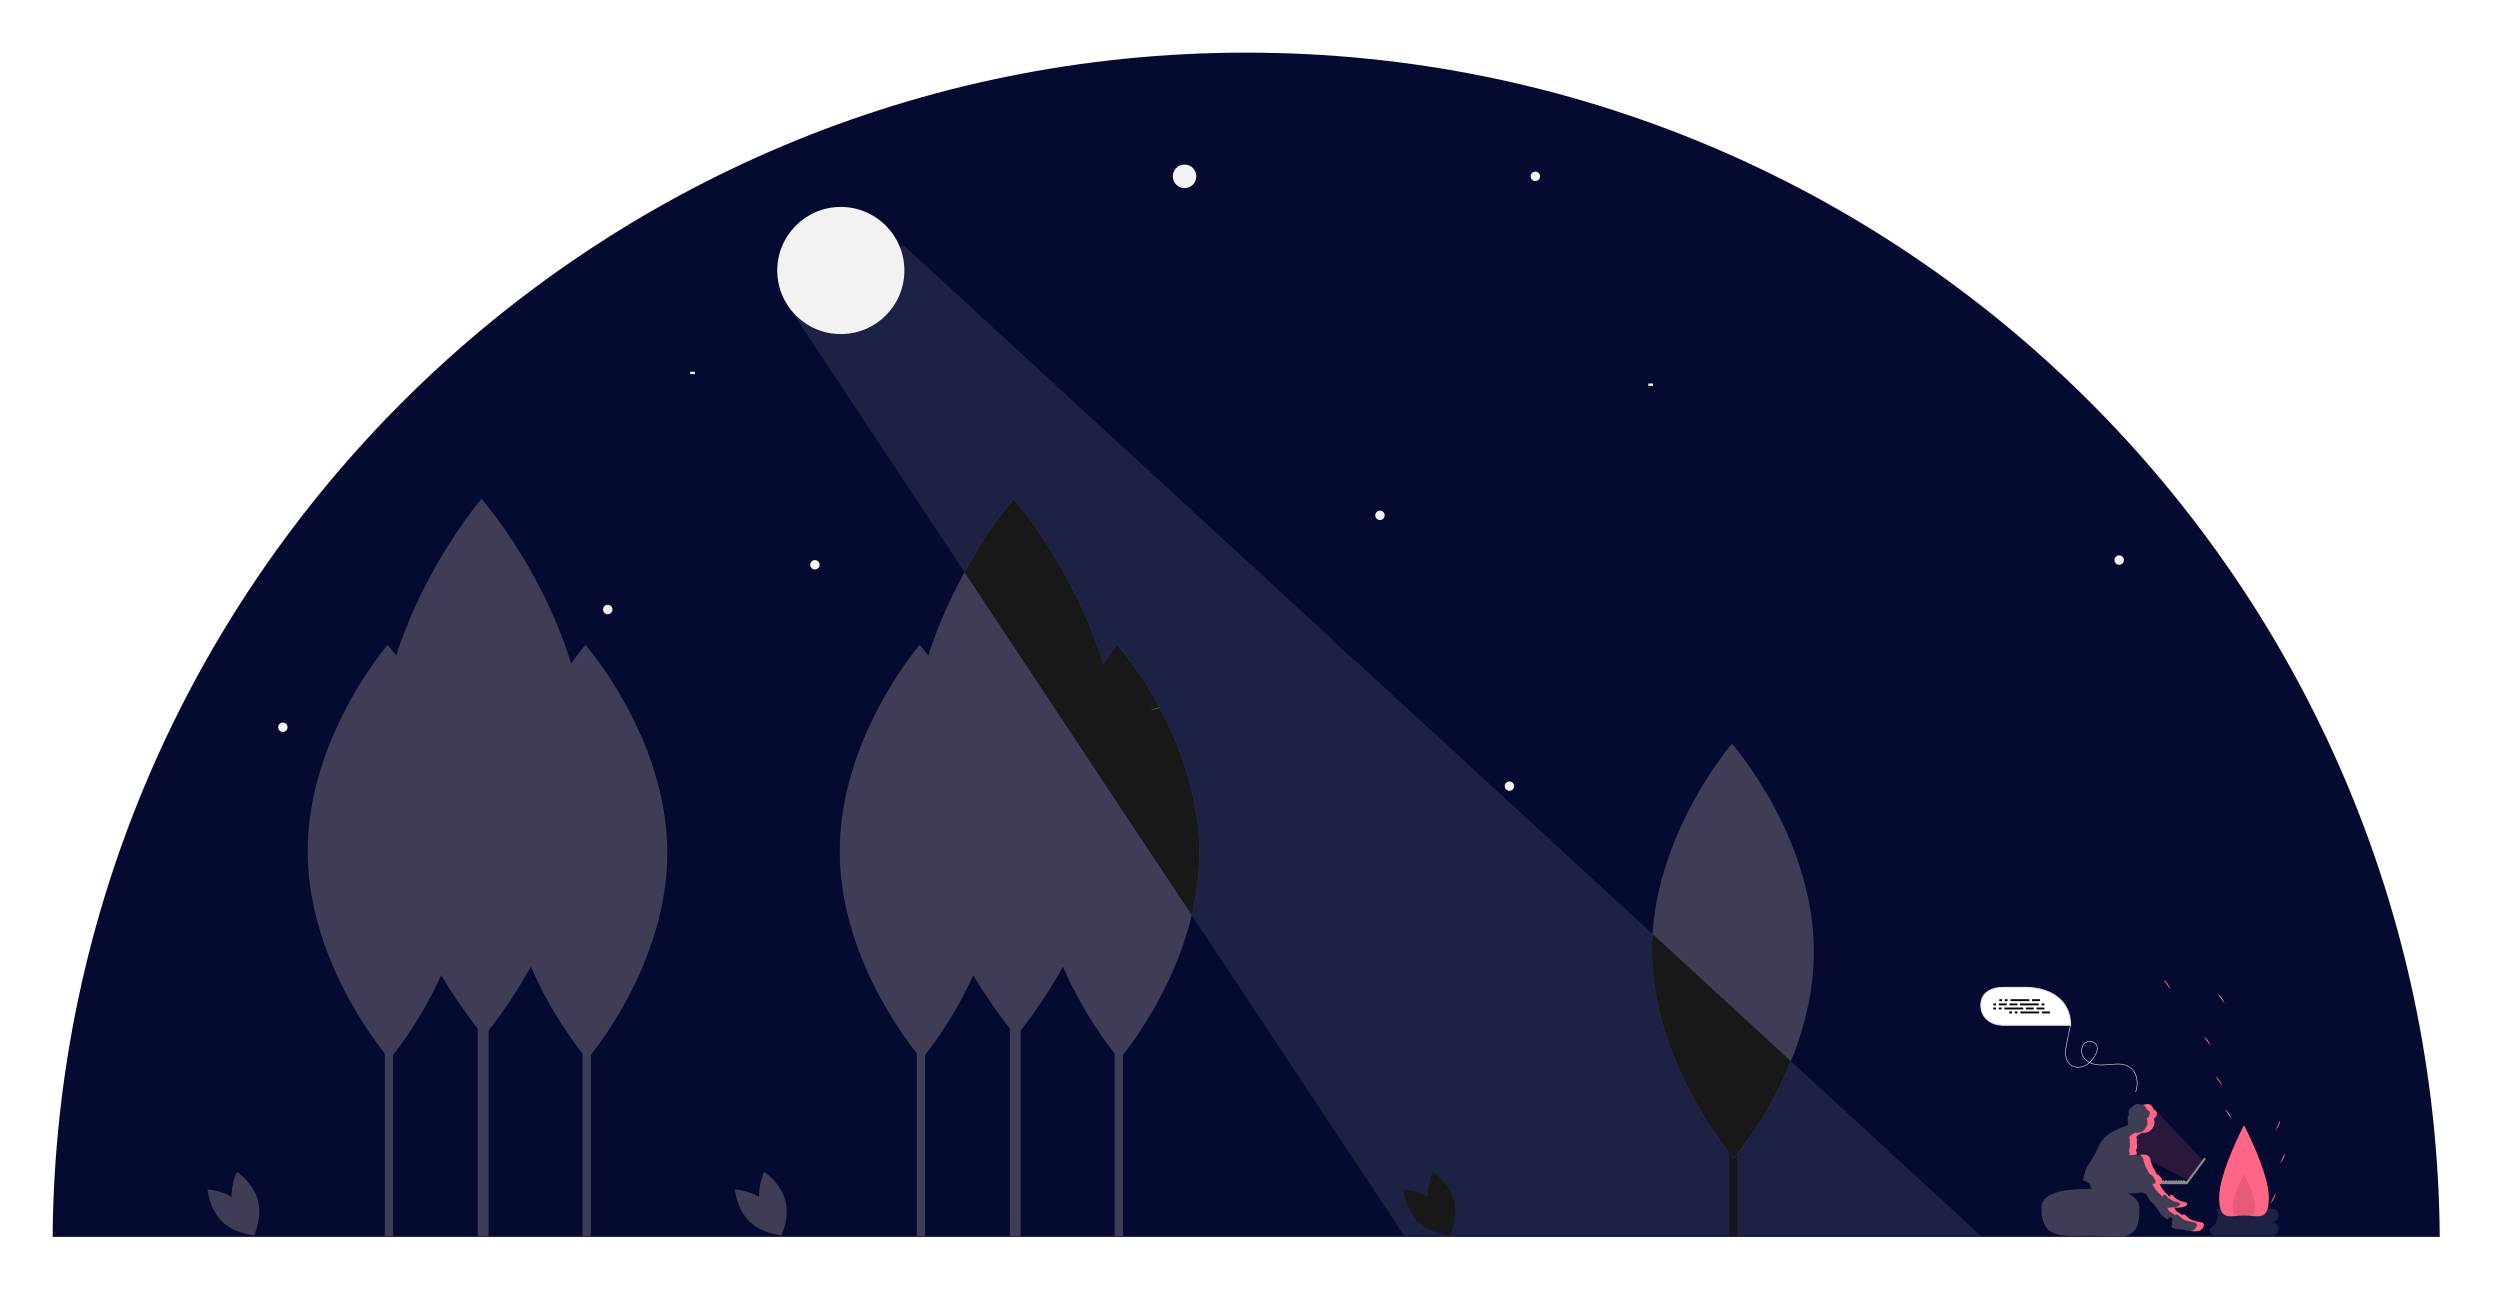 <svg width="190" height="98" viewBox="0 0 190 98" fill="none" xmlns="http://www.w3.org/2000/svg">
<g id="codingInTheMoonlight" clip-path="url(#clip0_12_2)" filter="url(#filter0_d_12_2)">
<path id="Vector" d="M94.711 0C44.849 0 4.385 40.229 4 90H185.422C185.038 40.229 144.573 0 94.711 0Z" fill="#050A30"/>
<path id="Vector_2" d="M90.026 10.296C90.52 10.296 90.92 9.896 90.92 9.402C90.92 8.907 90.52 8.507 90.026 8.507C89.531 8.507 89.131 8.907 89.131 9.402C89.131 9.896 89.531 10.296 90.026 10.296Z" fill="#F2F2F2"/>
<path id="Vector_3" d="M61.934 39.282C62.132 39.282 62.292 39.122 62.292 38.924C62.292 38.727 62.132 38.566 61.934 38.566C61.736 38.566 61.576 38.727 61.576 38.924C61.576 39.122 61.736 39.282 61.934 39.282Z" fill="#F2F2F2"/>
<path id="Vector_4" d="M114.717 56.101C114.915 56.101 115.075 55.941 115.075 55.743C115.075 55.546 114.915 55.386 114.717 55.386C114.52 55.386 114.36 55.546 114.36 55.743C114.36 55.941 114.52 56.101 114.717 56.101Z" fill="#F2F2F2"/>
<path id="Vector_5" d="M21.497 51.628C21.694 51.628 21.855 51.468 21.855 51.27C21.855 51.073 21.694 50.912 21.497 50.912C21.299 50.912 21.139 51.073 21.139 51.27C21.139 51.468 21.299 51.628 21.497 51.628Z" fill="#F2F2F2"/>
<path id="Vector_6" d="M161.059 38.924C161.257 38.924 161.417 38.764 161.417 38.566C161.417 38.369 161.257 38.209 161.059 38.209C160.862 38.209 160.702 38.369 160.702 38.566C160.702 38.764 160.862 38.924 161.059 38.924Z" fill="#F2F2F2"/>
<path id="Vector_7" d="M46.189 42.682C46.386 42.682 46.547 42.522 46.547 42.324C46.547 42.126 46.386 41.966 46.189 41.966C45.991 41.966 45.831 42.126 45.831 42.324C45.831 42.522 45.991 42.682 46.189 42.682Z" fill="#F2F2F2"/>
<path id="Vector_8" d="M104.876 35.525C105.074 35.525 105.234 35.364 105.234 35.167C105.234 34.969 105.074 34.809 104.876 34.809C104.679 34.809 104.519 34.969 104.519 35.167C104.519 35.364 104.679 35.525 104.876 35.525Z" fill="#F2F2F2"/>
<path id="Vector_9" d="M116.686 9.759C116.883 9.759 117.043 9.599 117.043 9.402C117.043 9.204 116.883 9.044 116.686 9.044C116.488 9.044 116.328 9.204 116.328 9.402C116.328 9.599 116.488 9.759 116.686 9.759Z" fill="#F2F2F2"/>
<path id="Vector_10" d="M42.252 51.628H41.894V51.807H42.252V51.628Z" fill="#F2F2F2"/>
<path id="Vector_11" d="M52.809 24.252H52.451V24.431H52.809V24.252Z" fill="#F2F2F2"/>
<path id="Vector_12" d="M78.574 44.65H78.216V44.829H78.574V44.65Z" fill="#F2F2F2"/>
<path id="Vector_13" d="M125.632 25.147H125.274V25.326H125.632V25.147Z" fill="#F2F2F2"/>
<path id="Vector_14" d="M44.904 65.072H44.274V89.943H44.904V65.072Z" fill="#3F3D56"/>
<path id="Vector_15" d="M50.715 60.727C50.755 69.424 44.636 76.502 44.636 76.502C44.636 76.502 38.453 69.48 38.413 60.783C38.373 52.086 44.491 45.008 44.491 45.008C44.491 45.008 50.675 52.03 50.715 60.727Z" fill="#3F3D56"/>
<path id="Vector_16" d="M37.132 57.699H36.316V89.943H37.132V57.699Z" fill="#3F3D56"/>
<path id="Vector_17" d="M44.666 54.293C44.718 65.568 36.785 74.745 36.785 74.745C36.785 74.745 28.768 65.642 28.716 54.367C28.664 43.092 36.597 33.914 36.597 33.914C36.597 33.914 44.614 43.018 44.666 54.293Z" fill="#3F3D56"/>
<path id="Vector_18" d="M132.041 65.072H131.412V89.943H132.041V65.072Z" fill="black"/>
<path id="Vector_19" d="M137.852 68.242C137.892 76.939 131.774 84.017 131.774 84.017C131.774 84.017 125.59 76.995 125.55 68.298C125.51 59.601 131.628 52.523 131.628 52.523C131.628 52.523 137.812 59.545 137.852 68.242Z" fill="#3F3D56"/>
<path id="Vector_20" d="M29.874 65.072H29.245V89.943H29.874V65.072Z" fill="#3F3D56"/>
<path id="Vector_21" d="M35.685 60.727C35.725 69.424 29.607 76.502 29.607 76.502C29.607 76.502 23.423 69.48 23.383 60.783C23.343 52.086 29.462 45.008 29.462 45.008C29.462 45.008 35.645 52.03 35.685 60.727Z" fill="#3F3D56"/>
<path id="Vector_22" d="M85.341 65.072H84.712V89.943H85.341V65.072Z" fill="#3F3D56"/>
<path id="Vector_23" d="M91.153 60.727C91.192 69.424 85.074 76.502 85.074 76.502C85.074 76.502 78.89 69.48 78.85 60.783C78.81 52.086 84.929 45.008 84.929 45.008C84.929 45.008 91.112 52.03 91.153 60.727Z" fill="#3F3D56"/>
<path id="Vector_24" d="M77.57 57.699H76.753V89.943H77.57V57.699Z" fill="#3F3D56"/>
<path id="Vector_25" d="M85.103 54.293C85.155 65.568 77.223 74.745 77.223 74.745C77.223 74.745 69.206 65.642 69.154 54.367C69.102 43.092 77.034 33.914 77.034 33.914C77.034 33.914 85.051 43.018 85.103 54.293Z" fill="#3F3D56"/>
<path id="Vector_26" d="M70.312 65.072H69.682V89.943H70.312V65.072Z" fill="#3F3D56"/>
<path id="Vector_27" d="M76.123 60.727C76.163 69.424 70.044 76.502 70.044 76.502C70.044 76.502 63.86 69.48 63.82 60.783C63.78 52.086 69.899 45.008 69.899 45.008C69.899 45.008 76.082 52.03 76.123 60.727Z" fill="#3F3D56"/>
<path id="Vector_28" d="M136.112 76.654L125.591 66.98C125.563 67.415 125.548 67.854 125.55 68.298C125.59 76.995 131.774 84.017 131.774 84.017C133.574 81.79 135.036 79.309 136.112 76.654V76.654Z" fill="black"/>
<path id="Vector_29" d="M57.793 87.725C58.154 89.057 59.388 89.883 59.388 89.883C59.388 89.883 60.039 88.547 59.678 87.215C59.318 85.882 58.083 85.057 58.083 85.057C58.083 85.057 57.433 86.392 57.793 87.725Z" fill="#3F3D56"/>
<path id="Vector_30" d="M58.323 87.438C59.312 88.401 59.433 89.882 59.433 89.882C59.433 89.882 57.95 89.801 56.961 88.838C55.971 87.875 55.851 86.394 55.851 86.394C55.851 86.394 57.334 86.475 58.323 87.438Z" fill="#3F3D56"/>
<path id="Vector_31" d="M108.608 87.725C108.969 89.057 110.203 89.883 110.203 89.883C110.203 89.883 110.854 88.547 110.493 87.215C110.133 85.882 108.898 85.057 108.898 85.057C108.898 85.057 108.248 86.392 108.608 87.725Z" fill="black"/>
<path id="Vector_32" d="M109.138 87.438C110.127 88.401 110.248 89.882 110.248 89.882C110.248 89.882 108.765 89.801 107.776 88.838C106.787 87.875 106.666 86.394 106.666 86.394C106.666 86.394 108.149 86.475 109.138 87.438Z" fill="black"/>
<path id="Vector_33" d="M17.714 87.725C18.074 89.057 19.309 89.883 19.309 89.883C19.309 89.883 19.959 88.547 19.599 87.215C19.238 85.882 18.003 85.057 18.003 85.057C18.003 85.057 17.353 86.392 17.714 87.725Z" fill="#3F3D56"/>
<path id="Vector_34" d="M18.243 87.438C19.233 88.401 19.353 89.882 19.353 89.882C19.353 89.882 17.87 89.801 16.881 88.838C15.892 87.875 15.771 86.394 15.771 86.394C15.771 86.394 17.254 86.475 18.243 87.438Z" fill="#3F3D56"/>
<path id="Vector_35" d="M73.304 39.49L90.572 65.553C90.958 63.973 91.153 62.353 91.153 60.727C91.133 56.486 89.653 52.644 88.141 49.819L87.342 50.018L88.093 49.731C87.203 48.053 86.142 46.47 84.929 45.008C84.929 45.008 84.488 45.518 83.844 46.431C81.576 39.072 77.034 33.914 77.034 33.914C75.617 35.651 74.368 37.518 73.304 39.49V39.49Z" fill="black"/>
<path id="Vector_36" opacity="0.1" d="M172.659 88.889C172.796 88.889 172.927 88.834 173.023 88.738C173.12 88.641 173.174 88.51 173.174 88.374C173.174 88.237 173.12 88.106 173.023 88.01C172.927 87.913 172.796 87.859 172.659 87.859H168.426C168.562 88.132 168.585 88.448 168.488 88.738C168.392 89.028 168.184 89.267 167.911 89.403C167.911 89.54 167.965 89.671 168.062 89.768C168.158 89.864 168.289 89.918 168.426 89.918H172.659C172.796 89.918 172.927 89.864 173.023 89.768C173.12 89.671 173.174 89.54 173.174 89.403C173.174 89.267 173.12 89.136 173.023 89.04C172.927 88.943 172.796 88.889 172.659 88.889V88.889Z" fill="#F2F2F2"/>
<path id="Vector_37" d="M162.597 87.826C162.67 90.634 160.971 89.918 158.912 89.918C156.853 89.918 155.155 90.276 155.141 87.826C155.134 86.62 156.822 86.357 158.881 86.357C160.94 86.357 162.566 86.62 162.597 87.826Z" fill="#3F3D56"/>
<path id="Vector_38" d="M162.465 79.948C162.494 79.942 162.524 79.934 162.553 79.927C162.459 79.915 162.363 79.924 162.273 79.954C162.337 79.96 162.401 79.958 162.465 79.948V79.948Z" fill="#FF6584"/>
<path id="Vector_39" d="M164.438 88.488C164.447 88.496 164.455 88.504 164.464 88.512C164.458 88.503 164.45 88.493 164.445 88.484L164.438 88.488Z" fill="#FF6584"/>
<path id="Vector_40" d="M172.43 87.001C172.43 88.897 171.585 88.374 170.543 88.374C169.5 88.374 168.655 88.897 168.655 87.001C168.655 85.105 170.543 81.509 170.543 81.509C170.543 81.509 172.43 85.105 172.43 87.001Z" fill="#FF6584"/>
<path id="Vector_41" opacity="0.1" d="M171.401 87.726C171.401 88.588 171.016 88.35 170.543 88.35C170.069 88.35 169.684 88.588 169.684 87.726C169.684 86.864 170.543 85.23 170.543 85.23C170.543 85.23 171.401 86.864 171.401 87.726Z" fill="black"/>
<path id="Vector_42" d="M172.909 81.936C172.909 81.936 173.301 81.528 173.293 81.128Z" fill="#FF6584"/>
<path id="Vector_43" d="M168.89 78.537C168.89 78.537 168.726 77.996 168.373 77.807Z" fill="#FF6584"/>
<path id="Vector_44" d="M164.953 71.201C164.953 71.201 164.789 70.66 164.437 70.471Z" fill="#FF6584"/>
<path id="Vector_45" d="M169.605 81.042C169.605 81.042 169.441 80.501 169.089 80.312Z" fill="#FF6584"/>
<path id="Vector_46" d="M169.068 72.275C169.068 72.275 168.905 71.733 168.552 71.544Z" fill="#FF6584"/>
<path id="Vector_47" d="M167.995 75.496C167.995 75.496 167.831 74.954 167.478 74.765Z" fill="#FF6584"/>
<path id="Vector_48" d="M172.551 87.482C172.551 87.482 172.943 87.074 172.935 86.674Z" fill="#FF6584"/>
<path id="Vector_49" d="M173.267 84.44C173.267 84.44 173.659 84.033 173.651 83.633Z" fill="#FF6584"/>
<path id="Vector_50" opacity="0.1" d="M106.834 49.734L102.93 46.144L102.895 46.153L101.332 44.732L101.256 44.71L101.337 44.679L84.712 29.392L68.656 14.629L60.474 18.969L59.805 19.117L69.61 33.914L106.716 89.918H150.539L106.834 49.734Z" fill="#F2F2F2"/>
<path id="Vector_51" d="M63.902 21.39C66.57 21.39 68.733 19.227 68.733 16.559C68.733 13.89 66.57 11.727 63.902 11.727C61.234 11.727 59.071 13.89 59.071 16.559C59.071 19.227 61.234 21.39 63.902 21.39Z" fill="#F2F2F2"/>
<path id="Vector_52" d="M167.598 84.02L167.592 84.015L167.592 84.015C167.584 84.009 167.574 84.005 167.564 84.002C167.555 84 167.544 83.999 167.534 84.001C167.524 84.002 167.514 84.006 167.506 84.011C167.497 84.016 167.489 84.023 167.483 84.031L166.837 84.901L166.191 85.771H166.049V85.737C166.049 85.729 166.046 85.721 166.04 85.715C166.034 85.709 166.027 85.706 166.018 85.706H165.933C165.925 85.706 165.917 85.709 165.912 85.715C165.906 85.721 165.902 85.729 165.902 85.737V85.771H165.853V85.737C165.853 85.729 165.85 85.721 165.844 85.715C165.838 85.709 165.831 85.706 165.822 85.706H165.737C165.729 85.706 165.721 85.709 165.716 85.715C165.71 85.721 165.706 85.729 165.706 85.737V85.771H165.658V85.737C165.658 85.729 165.654 85.721 165.648 85.715C165.643 85.709 165.635 85.706 165.626 85.706H165.542C165.533 85.706 165.526 85.709 165.52 85.715C165.514 85.721 165.511 85.729 165.511 85.737V85.771H165.462V85.737C165.462 85.729 165.458 85.721 165.452 85.715C165.447 85.709 165.439 85.706 165.43 85.706H165.346C165.337 85.706 165.33 85.709 165.324 85.715C165.318 85.721 165.315 85.729 165.315 85.737V85.771H165.266V85.737C165.266 85.729 165.262 85.721 165.257 85.715C165.251 85.709 165.243 85.706 165.235 85.706H165.15C165.146 85.706 165.142 85.707 165.138 85.709C165.134 85.71 165.131 85.712 165.128 85.715C165.125 85.718 165.123 85.722 165.121 85.725C165.12 85.729 165.119 85.733 165.119 85.737V85.771H165.07V85.737C165.07 85.729 165.066 85.721 165.061 85.715C165.055 85.709 165.047 85.706 165.039 85.706H164.954C164.946 85.706 164.938 85.709 164.932 85.715C164.926 85.721 164.923 85.729 164.923 85.737V85.771H164.874V85.737C164.874 85.729 164.87 85.721 164.865 85.715C164.859 85.709 164.851 85.706 164.843 85.706H164.758C164.75 85.706 164.742 85.709 164.736 85.715C164.73 85.721 164.727 85.729 164.727 85.737V85.771H164.678V85.737C164.678 85.729 164.675 85.721 164.669 85.715C164.663 85.709 164.655 85.706 164.647 85.706H164.562C164.554 85.706 164.546 85.709 164.54 85.715C164.534 85.721 164.531 85.729 164.531 85.737V85.771H164.482V85.737C164.482 85.729 164.479 85.721 164.473 85.715C164.467 85.709 164.459 85.706 164.451 85.706H164.366C164.358 85.706 164.35 85.709 164.344 85.715C164.338 85.721 164.335 85.729 164.335 85.737V85.771H164.286V85.737C164.286 85.729 164.283 85.721 164.277 85.715C164.271 85.709 164.263 85.706 164.255 85.706H164.17C164.162 85.706 164.154 85.709 164.148 85.715C164.142 85.721 164.139 85.729 164.139 85.737V85.771H164.078C164.067 85.771 164.057 85.773 164.048 85.776C164.039 85.78 164.03 85.786 164.023 85.793C164.016 85.801 164.01 85.809 164.006 85.819C164.002 85.828 164 85.838 164 85.848V85.922C164 85.933 164.002 85.943 164.006 85.952C164.01 85.962 164.016 85.97 164.023 85.977C164.03 85.984 164.039 85.99 164.048 85.994C164.057 85.998 164.067 86 164.078 86H166.179C166.205 86 166.231 85.991 166.252 85.974C166.272 85.957 166.286 85.934 166.292 85.908L166.293 85.908L167.614 84.129L167.614 84.129C167.627 84.112 167.632 84.091 167.629 84.071C167.626 84.051 167.615 84.032 167.598 84.02Z" fill="#8C8C8C"/>
<path id="Vector 1" d="M166.255 85.687L167.406 84.174L163.418 79.946L161.116 82.972L166.255 85.687Z" fill="#FF6584" fill-opacity="0.15"/>
<path id="Vector_53" d="M167.414 88.936C167.381 88.918 167.345 88.907 167.308 88.902C167.121 88.872 166.936 88.832 166.753 88.783C166.57 88.733 166.401 88.639 166.262 88.51C166.21 88.449 166.153 88.394 166.089 88.344C166.057 88.32 166.019 88.306 165.979 88.303C165.939 88.3 165.899 88.309 165.864 88.328C165.857 88.334 165.85 88.34 165.844 88.347C165.819 88.33 165.793 88.313 165.767 88.296C165.631 88.207 165.494 88.118 165.357 88.031L165.351 88.027C165.355 88.005 165.355 87.983 165.351 87.962C165.327 87.89 165.279 87.83 165.215 87.791C165.392 87.79 165.57 87.774 165.747 87.755C165.915 87.758 166.077 87.694 166.199 87.578C166.217 87.558 166.228 87.532 166.23 87.505C166.231 87.45 166.173 87.413 166.122 87.392C166.053 87.364 165.982 87.343 165.909 87.33C165.859 87.323 165.808 87.312 165.759 87.298C165.715 87.282 165.672 87.262 165.632 87.238C165.545 87.19 165.457 87.142 165.37 87.094C165.333 87.076 165.298 87.052 165.268 87.023C165.224 86.976 165.204 86.91 165.159 86.863C165.117 86.821 164.948 86.764 164.923 86.852C164.914 86.886 164.95 86.925 164.955 86.963C164.896 86.927 164.836 86.893 164.773 86.864C164.777 86.856 164.781 86.849 164.784 86.841C164.494 86.608 164.263 86.31 164.111 85.97C164.137 85.971 164.163 85.972 164.189 85.972C164.234 85.976 164.278 85.965 164.315 85.941C164.331 85.927 164.343 85.91 164.351 85.891C164.358 85.871 164.362 85.85 164.36 85.829C164.357 85.788 164.347 85.747 164.33 85.709C164.293 85.594 164.234 85.488 164.156 85.397C164.08 85.324 163.994 85.263 163.901 85.215L163.885 85.207C163.879 85.188 163.873 85.168 163.866 85.149C163.809 85.032 163.745 84.918 163.674 84.809C163.574 84.626 163.501 84.429 163.455 84.226C163.439 84.102 163.391 83.984 163.317 83.883C163.181 83.733 162.947 83.737 162.745 83.759C162.629 83.772 162.515 83.79 162.4 83.807C162.399 83.805 162.399 83.801 162.398 83.799C162.384 83.772 162.375 83.742 162.372 83.712C162.374 83.687 162.38 83.662 162.388 83.638C162.394 83.609 162.393 83.579 162.384 83.55C162.375 83.521 162.359 83.495 162.338 83.474C162.333 83.469 162.328 83.464 162.324 83.459C162.336 83.429 162.348 83.399 162.358 83.369C162.368 83.358 162.375 83.345 162.379 83.331C162.384 83.317 162.385 83.302 162.383 83.287C162.404 83.214 162.415 83.138 162.416 83.062C162.393 82.894 162.387 82.723 162.398 82.554C162.392 82.512 162.377 82.472 162.353 82.436C162.349 82.431 162.342 82.428 162.337 82.423C162.372 82.377 162.412 82.335 162.457 82.298C162.546 82.23 162.64 82.171 162.739 82.12C162.763 82.107 162.796 82.097 162.819 82.082C162.854 82.088 162.889 82.092 162.924 82.093C163.055 82.094 163.185 82.062 163.301 82.002C163.417 81.941 163.517 81.853 163.591 81.745C163.665 81.637 163.712 81.512 163.727 81.382C163.742 81.251 163.725 81.12 163.677 80.997C163.713 80.989 163.748 80.973 163.778 80.95C163.808 80.928 163.833 80.9 163.852 80.868C163.892 80.8 163.915 80.724 163.921 80.645C163.927 80.615 163.928 80.584 163.922 80.554C163.916 80.523 163.904 80.495 163.887 80.469C163.857 80.44 163.823 80.416 163.785 80.397C163.733 80.365 163.689 80.321 163.657 80.268C163.635 80.231 163.618 80.19 163.598 80.151C163.564 80.08 163.512 80.019 163.446 79.975C163.38 79.931 163.303 79.906 163.224 79.903C163.149 79.913 163.074 79.928 163.001 79.948C162.751 79.992 162.479 79.859 162.246 79.962C162.189 79.99 162.136 80.026 162.088 80.068C162.023 80.122 161.96 80.179 161.9 80.238C161.847 80.283 161.807 80.341 161.785 80.406C161.753 80.524 161.828 80.657 161.78 80.77C161.764 80.802 161.744 80.833 161.722 80.861C161.669 80.939 161.727 81.24 161.721 81.334C161.714 81.379 161.726 81.426 161.753 81.463C161.76 81.47 161.768 81.476 161.777 81.481C161.387 81.62 161.006 81.782 160.635 81.966C160.19 82.181 159.821 82.526 159.576 82.956C159.513 83.078 159.465 83.208 159.408 83.334C159.333 83.501 159.241 83.661 159.149 83.82C159.037 84.014 158.925 84.209 158.796 84.392C158.722 84.49 158.654 84.591 158.591 84.695C158.59 84.711 158.589 84.726 158.59 84.741C158.593 84.756 158.591 84.771 158.586 84.784C158.58 84.792 158.573 84.799 158.565 84.804C158.556 84.809 158.547 84.812 158.537 84.812L158.534 84.82C158.505 84.914 158.481 85.01 158.461 85.107C158.423 85.26 158.362 85.409 158.339 85.566C158.325 85.585 158.318 85.608 158.317 85.632C158.317 85.656 158.323 85.68 158.336 85.7C158.349 85.72 158.367 85.736 158.389 85.746C158.41 85.756 158.434 85.759 158.458 85.756C158.592 85.815 158.721 85.885 158.85 85.955C158.848 85.965 158.845 85.974 158.844 85.984C158.84 86.083 158.864 86.182 158.913 86.269C158.963 86.355 159.036 86.426 159.124 86.473C159.302 86.563 159.496 86.616 159.695 86.628C159.772 86.637 159.85 86.641 159.927 86.649C160.04 86.712 160.16 86.761 160.285 86.794C160.312 86.802 160.34 86.807 160.369 86.807C160.407 86.805 160.443 86.794 160.477 86.775C160.51 86.757 160.538 86.731 160.56 86.7C161.225 86.736 161.892 86.723 162.556 86.659C162.739 86.616 162.932 86.646 163.094 86.742C163.238 86.859 163.267 87.067 163.374 87.218C163.452 87.311 163.539 87.397 163.634 87.472C163.824 87.672 163.991 87.893 164.134 88.129C164.278 88.367 164.487 88.56 164.736 88.684C164.781 88.613 164.846 88.556 164.923 88.522C164.943 88.51 164.962 88.496 164.981 88.484C165.008 88.526 165.038 88.566 165.073 88.603C165.098 88.63 165.124 88.66 165.148 88.69C165.147 88.69 165.146 88.689 165.146 88.689C165.111 88.695 165.099 88.739 165.095 88.774C165.08 88.908 165.065 89.042 165.049 89.176C165.044 89.203 165.046 89.23 165.055 89.255C165.071 89.283 165.097 89.305 165.127 89.316C165.251 89.375 165.386 89.411 165.524 89.42C165.593 89.425 165.663 89.423 165.732 89.429C165.846 89.444 165.958 89.466 166.068 89.496C166.369 89.565 166.678 89.589 166.986 89.568C167.049 89.567 167.112 89.555 167.172 89.533C167.242 89.499 167.305 89.451 167.356 89.391C167.42 89.33 167.467 89.254 167.494 89.169C167.506 89.127 167.505 89.082 167.491 89.04C167.477 88.998 167.45 88.962 167.414 88.936V88.936Z" fill="#3F3D56"/>
<path id="Vector_54" d="M163.061 80.151C163.082 80.19 163.098 80.231 163.12 80.268C163.152 80.321 163.196 80.365 163.248 80.397C163.286 80.416 163.32 80.44 163.351 80.469C163.368 80.495 163.379 80.523 163.385 80.554C163.391 80.584 163.391 80.615 163.384 80.645C163.378 80.724 163.355 80.8 163.315 80.868C163.296 80.9 163.271 80.928 163.241 80.95C163.211 80.973 163.176 80.989 163.14 80.998C163.195 81.128 163.214 81.27 163.195 81.41C163.176 81.551 163.12 81.683 163.032 81.794C162.944 81.905 162.829 81.99 162.697 82.041C162.565 82.092 162.421 82.106 162.282 82.082C162.259 82.097 162.226 82.107 162.202 82.12C162.103 82.171 162.009 82.23 161.921 82.298C161.876 82.335 161.835 82.377 161.801 82.423C161.805 82.428 161.812 82.431 161.816 82.436C161.84 82.472 161.855 82.512 161.861 82.554C161.85 82.723 161.856 82.894 161.879 83.062C161.878 83.138 161.867 83.214 161.847 83.287C161.848 83.302 161.847 83.317 161.842 83.331C161.838 83.345 161.831 83.358 161.821 83.369C161.811 83.399 161.799 83.429 161.787 83.459C161.791 83.464 161.796 83.469 161.801 83.474C161.822 83.495 161.838 83.521 161.847 83.55C161.856 83.579 161.857 83.609 161.851 83.638C161.843 83.662 161.838 83.687 161.835 83.712C161.838 83.742 161.847 83.772 161.861 83.799C161.862 83.801 161.862 83.805 161.863 83.807C161.978 83.79 162.093 83.772 162.208 83.759C162.265 83.753 162.322 83.749 162.379 83.748C162.374 83.736 162.372 83.724 162.372 83.712C162.374 83.687 162.38 83.662 162.388 83.638C162.394 83.609 162.393 83.579 162.384 83.55C162.375 83.521 162.359 83.495 162.338 83.474C162.333 83.469 162.328 83.464 162.323 83.459C162.336 83.429 162.348 83.399 162.358 83.369C162.368 83.358 162.375 83.345 162.379 83.331C162.383 83.317 162.385 83.302 162.383 83.287C162.404 83.214 162.415 83.138 162.416 83.062C162.393 82.894 162.386 82.723 162.398 82.554C162.392 82.512 162.377 82.472 162.353 82.436C162.349 82.431 162.342 82.428 162.337 82.423C162.372 82.377 162.412 82.335 162.457 82.298C162.546 82.23 162.64 82.171 162.739 82.12C162.763 82.107 162.796 82.097 162.819 82.082C162.853 82.088 162.889 82.092 162.924 82.093C163.055 82.094 163.184 82.062 163.301 82.002C163.417 81.941 163.516 81.853 163.591 81.745C163.665 81.637 163.712 81.512 163.727 81.382C163.742 81.252 163.725 81.12 163.677 80.998C163.713 80.989 163.747 80.973 163.778 80.95C163.808 80.928 163.833 80.9 163.852 80.868C163.891 80.8 163.915 80.724 163.921 80.645C163.927 80.615 163.928 80.584 163.922 80.554C163.916 80.523 163.904 80.495 163.887 80.469C163.857 80.44 163.823 80.416 163.785 80.397C163.733 80.365 163.689 80.321 163.657 80.268C163.635 80.231 163.618 80.19 163.598 80.151C163.564 80.08 163.512 80.019 163.446 79.975C163.38 79.931 163.303 79.906 163.224 79.903C163.149 79.913 163.074 79.928 163.001 79.948C162.96 79.954 162.919 79.957 162.877 79.956C162.955 80.003 163.019 80.071 163.061 80.151V80.151Z" fill="#FF6584"/>
<path id="Vector_55" d="M167.414 88.936C167.381 88.918 167.345 88.907 167.308 88.902C167.121 88.872 166.936 88.832 166.753 88.783C166.57 88.733 166.401 88.639 166.262 88.51C166.21 88.449 166.153 88.394 166.089 88.344C166.057 88.32 166.019 88.306 165.979 88.303C165.939 88.3 165.899 88.309 165.864 88.328C165.857 88.334 165.85 88.34 165.844 88.347C165.819 88.33 165.793 88.313 165.767 88.296C165.631 88.207 165.494 88.118 165.357 88.031L165.351 88.027C165.355 88.005 165.355 87.983 165.351 87.962C165.327 87.89 165.279 87.83 165.214 87.791C165.392 87.79 165.57 87.774 165.747 87.755C165.915 87.758 166.077 87.694 166.199 87.578C166.217 87.558 166.228 87.532 166.23 87.505C166.231 87.45 166.173 87.413 166.122 87.392C166.053 87.364 165.982 87.343 165.909 87.33C165.859 87.323 165.808 87.312 165.759 87.298C165.715 87.282 165.672 87.262 165.632 87.238C165.545 87.19 165.457 87.142 165.37 87.094C165.333 87.076 165.298 87.052 165.268 87.023C165.224 86.976 165.204 86.91 165.159 86.863C165.117 86.821 164.948 86.764 164.923 86.852C164.914 86.886 164.95 86.925 164.955 86.963C164.896 86.927 164.836 86.893 164.773 86.864C164.777 86.856 164.781 86.849 164.784 86.841C164.494 86.608 164.263 86.31 164.111 85.97C164.137 85.971 164.163 85.972 164.189 85.972C164.234 85.976 164.278 85.965 164.315 85.941C164.331 85.927 164.343 85.91 164.351 85.891C164.358 85.871 164.362 85.85 164.36 85.829C164.357 85.788 164.346 85.747 164.33 85.709C164.293 85.594 164.234 85.488 164.156 85.397C164.08 85.324 163.994 85.263 163.901 85.215L163.885 85.207C163.879 85.188 163.873 85.168 163.866 85.149C163.809 85.032 163.745 84.918 163.674 84.809C163.574 84.626 163.501 84.429 163.455 84.226C163.439 84.102 163.391 83.984 163.317 83.883C163.181 83.733 162.947 83.736 162.745 83.759C162.7 83.764 162.655 83.772 162.61 83.778C162.675 83.797 162.734 83.834 162.781 83.883C162.854 83.984 162.902 84.102 162.919 84.226C162.964 84.429 163.038 84.626 163.137 84.809C163.208 84.918 163.272 85.032 163.329 85.149C163.336 85.168 163.342 85.188 163.349 85.207L163.364 85.215C163.457 85.263 163.543 85.324 163.619 85.397C163.697 85.488 163.756 85.594 163.793 85.709C163.81 85.747 163.82 85.788 163.823 85.829C163.825 85.85 163.822 85.871 163.814 85.891C163.806 85.91 163.794 85.927 163.779 85.941C163.741 85.965 163.697 85.976 163.653 85.972C163.627 85.972 163.601 85.971 163.575 85.97C163.726 86.31 163.957 86.608 164.247 86.841C164.244 86.849 164.24 86.856 164.236 86.864C164.299 86.893 164.359 86.927 164.418 86.963C164.414 86.925 164.377 86.886 164.387 86.852C164.411 86.764 164.58 86.821 164.622 86.863C164.667 86.91 164.687 86.976 164.732 87.023C164.761 87.052 164.796 87.076 164.833 87.094C164.92 87.142 165.008 87.19 165.095 87.238C165.136 87.262 165.178 87.282 165.222 87.298C165.272 87.312 165.322 87.323 165.373 87.33C165.445 87.343 165.517 87.364 165.585 87.392C165.636 87.413 165.694 87.45 165.694 87.505C165.691 87.532 165.68 87.558 165.662 87.578C165.541 87.694 165.378 87.758 165.21 87.755C165.034 87.774 164.855 87.79 164.678 87.791C164.742 87.83 164.791 87.89 164.815 87.962C164.818 87.983 164.818 88.005 164.814 88.027L164.82 88.031C164.957 88.118 165.094 88.207 165.231 88.296C165.256 88.313 165.282 88.33 165.307 88.347C165.313 88.34 165.32 88.334 165.327 88.328C165.362 88.309 165.402 88.3 165.442 88.303C165.482 88.306 165.521 88.32 165.553 88.344C165.616 88.394 165.674 88.449 165.726 88.51C165.865 88.639 166.033 88.733 166.216 88.783C166.399 88.832 166.584 88.872 166.771 88.902C166.808 88.907 166.844 88.918 166.878 88.936C166.913 88.962 166.94 88.998 166.954 89.04C166.968 89.082 166.969 89.127 166.957 89.169C166.93 89.254 166.883 89.33 166.819 89.391C166.768 89.451 166.706 89.499 166.635 89.533C166.591 89.549 166.546 89.56 166.499 89.563C166.661 89.577 166.824 89.579 166.986 89.568C167.049 89.567 167.112 89.555 167.172 89.533C167.242 89.499 167.305 89.451 167.356 89.391C167.42 89.33 167.467 89.254 167.494 89.169C167.506 89.127 167.505 89.082 167.491 89.04C167.477 88.998 167.45 88.962 167.414 88.936V88.936Z" fill="#FF6584"/>
<g id="Group 1">
<path id="Vector_56" d="M162.293 78.972C162.448 78.496 162.46 77.955 162.199 77.514C162.088 77.326 161.931 77.164 161.74 77.058C161.518 76.936 161.263 76.895 161.013 76.89C160.47 76.878 159.931 77.009 159.388 76.941C159.144 76.911 158.901 76.843 158.692 76.71C158.512 76.596 158.355 76.436 158.263 76.242C158.172 76.056 158.152 75.845 158.205 75.645C158.256 75.457 158.377 75.281 158.554 75.191C158.714 75.109 158.911 75.107 159.077 75.174C159.256 75.247 159.384 75.398 159.411 75.591C159.446 75.832 159.337 76.07 159.216 76.272C159.1 76.466 158.959 76.648 158.788 76.796C158.623 76.94 158.427 77.054 158.212 77.104C158.008 77.152 157.788 77.148 157.59 77.077C157.385 77.004 157.215 76.858 157.111 76.668C156.995 76.458 156.954 76.215 156.958 75.978C156.963 75.697 157.022 75.419 157.075 75.145C157.129 74.866 157.186 74.588 157.248 74.312C157.278 74.177 157.309 74.042 157.341 73.907C157.348 73.879 157.391 73.891 157.384 73.919C157.257 74.455 157.139 74.994 157.049 75.537C157.006 75.795 156.979 76.062 157.033 76.321C157.078 76.539 157.179 76.75 157.353 76.894C157.684 77.169 158.178 77.134 158.532 76.927C158.723 76.815 158.885 76.658 159.02 76.483C159.158 76.302 159.288 76.095 159.346 75.872C159.376 75.758 159.385 75.635 159.35 75.52C159.323 75.432 159.27 75.354 159.198 75.296C159.064 75.187 158.873 75.147 158.705 75.184C158.515 75.226 158.368 75.369 158.289 75.542C158.208 75.726 158.198 75.933 158.263 76.124C158.331 76.325 158.471 76.496 158.641 76.621C158.834 76.763 159.063 76.844 159.298 76.883C159.825 76.972 160.353 76.856 160.881 76.845C161.121 76.84 161.367 76.859 161.595 76.943C161.797 77.018 161.976 77.146 162.113 77.313C162.413 77.677 162.496 78.16 162.425 78.618C162.405 78.743 162.376 78.865 162.336 78.984C162.327 79.012 162.284 79 162.293 78.972L162.293 78.972Z" fill="#E5E5E5"/>
<path id="Vector_57" d="M157.36 73.913H152.291C151.331 73.913 150.552 73.366 150.552 72.405V72.405C150.552 71.445 151.331 71.045 152.291 71.045H153.882C155.803 71.045 157.36 71.992 157.36 73.913V73.913Z" fill="white"/>
<path id="Vector_58" d="M152.291 73.958H157.405V73.913C157.405 72.994 157.046 72.237 156.368 71.723C155.744 71.25 154.885 71 153.882 71H152.291C151.777 71 151.343 71.114 151.036 71.328C150.685 71.573 150.507 71.936 150.507 72.405C150.507 72.876 150.689 73.273 151.033 73.554C151.352 73.814 151.799 73.958 152.291 73.958ZM157.315 73.868H152.291C151.278 73.868 150.597 73.28 150.597 72.405C150.597 71.218 151.782 71.09 152.291 71.09H153.882C155.53 71.09 157.289 71.821 157.315 73.868H157.315Z" fill="#E5E5E5"/>
<path id="Vector_59" d="M154.44 71.941H155.039V72.085H154.44V71.941Z" fill="black"/>
<path id="Vector_60" d="M152.367 71.941H152.577V72.085H152.367V71.941Z" fill="black"/>
<path id="Vector_61" d="M151.946 71.941H152.156V72.085H151.946V71.941Z" fill="black"/>
<path id="Vector_62" d="M152.799 71.941H154.23V72.085H152.799V71.941Z" fill="black"/>
<path id="Vector_63" d="M155.194 72.873H155.793V73.017H155.194V72.873Z" fill="black"/>
<path id="Vector_64" d="M153.121 72.873H153.331V73.017H153.121V72.873Z" fill="black"/>
<path id="Vector_65" d="M152.699 72.873H152.91V73.017H152.699V72.873Z" fill="black"/>
<path id="Vector_66" d="M153.553 72.873H154.983V73.017H153.553V72.873Z" fill="black"/>
<path id="Vector_67" d="M152.722 72.263H153.32V72.407H152.722V72.263Z" fill="black"/>
<path id="Vector_68" d="M151.912 72.263H152.511V72.407H151.912V72.263Z" fill="black"/>
<path id="Vector_69" d="M151.491 72.263H151.702V72.407H151.491V72.263Z" fill="black"/>
<path id="Vector_70" d="M155.161 72.263H155.371V72.407H155.161V72.263Z" fill="black"/>
<path id="Vector_71" d="M153.52 72.263H154.95V72.407H153.52V72.263Z" fill="black"/>
<path id="Vector_72" d="M153.963 72.573H154.562V72.717H153.963V72.573Z" fill="black"/>
<path id="Vector_73" d="M154.773 72.573H155.371V72.717H154.773V72.573Z" fill="black"/>
<path id="Vector_74" d="M151.491 72.573H151.702V72.717H151.491V72.573Z" fill="black"/>
<path id="Vector_75" d="M151.912 72.573H152.123V72.717H151.912V72.573Z" fill="black"/>
<path id="Vector_76" d="M152.334 72.573H153.764V72.717H152.334V72.573Z" fill="black"/>
</g>
</g>
<defs>
<filter id="filter0_d_12_2" x="0" y="0" width="189.422" height="98" filterUnits="userSpaceOnUse" color-interpolation-filters="sRGB">
<feFlood flood-opacity="0" result="BackgroundImageFix"/>
<feColorMatrix in="SourceAlpha" type="matrix" values="0 0 0 0 0 0 0 0 0 0 0 0 0 0 0 0 0 0 127 0" result="hardAlpha"/>
<feOffset dy="4"/>
<feGaussianBlur stdDeviation="2"/>
<feComposite in2="hardAlpha" operator="out"/>
<feColorMatrix type="matrix" values="0 0 0 0 0 0 0 0 0 0 0 0 0 0 0 0 0 0 0.25 0"/>
<feBlend mode="normal" in2="BackgroundImageFix" result="effect1_dropShadow_12_2"/>
<feBlend mode="normal" in="SourceGraphic" in2="effect1_dropShadow_12_2" result="shape"/>
</filter>
<clipPath id="clip0_12_2">
<rect width="181.422" height="90" fill="white" transform="translate(4)"/>
</clipPath>
</defs>
</svg>
